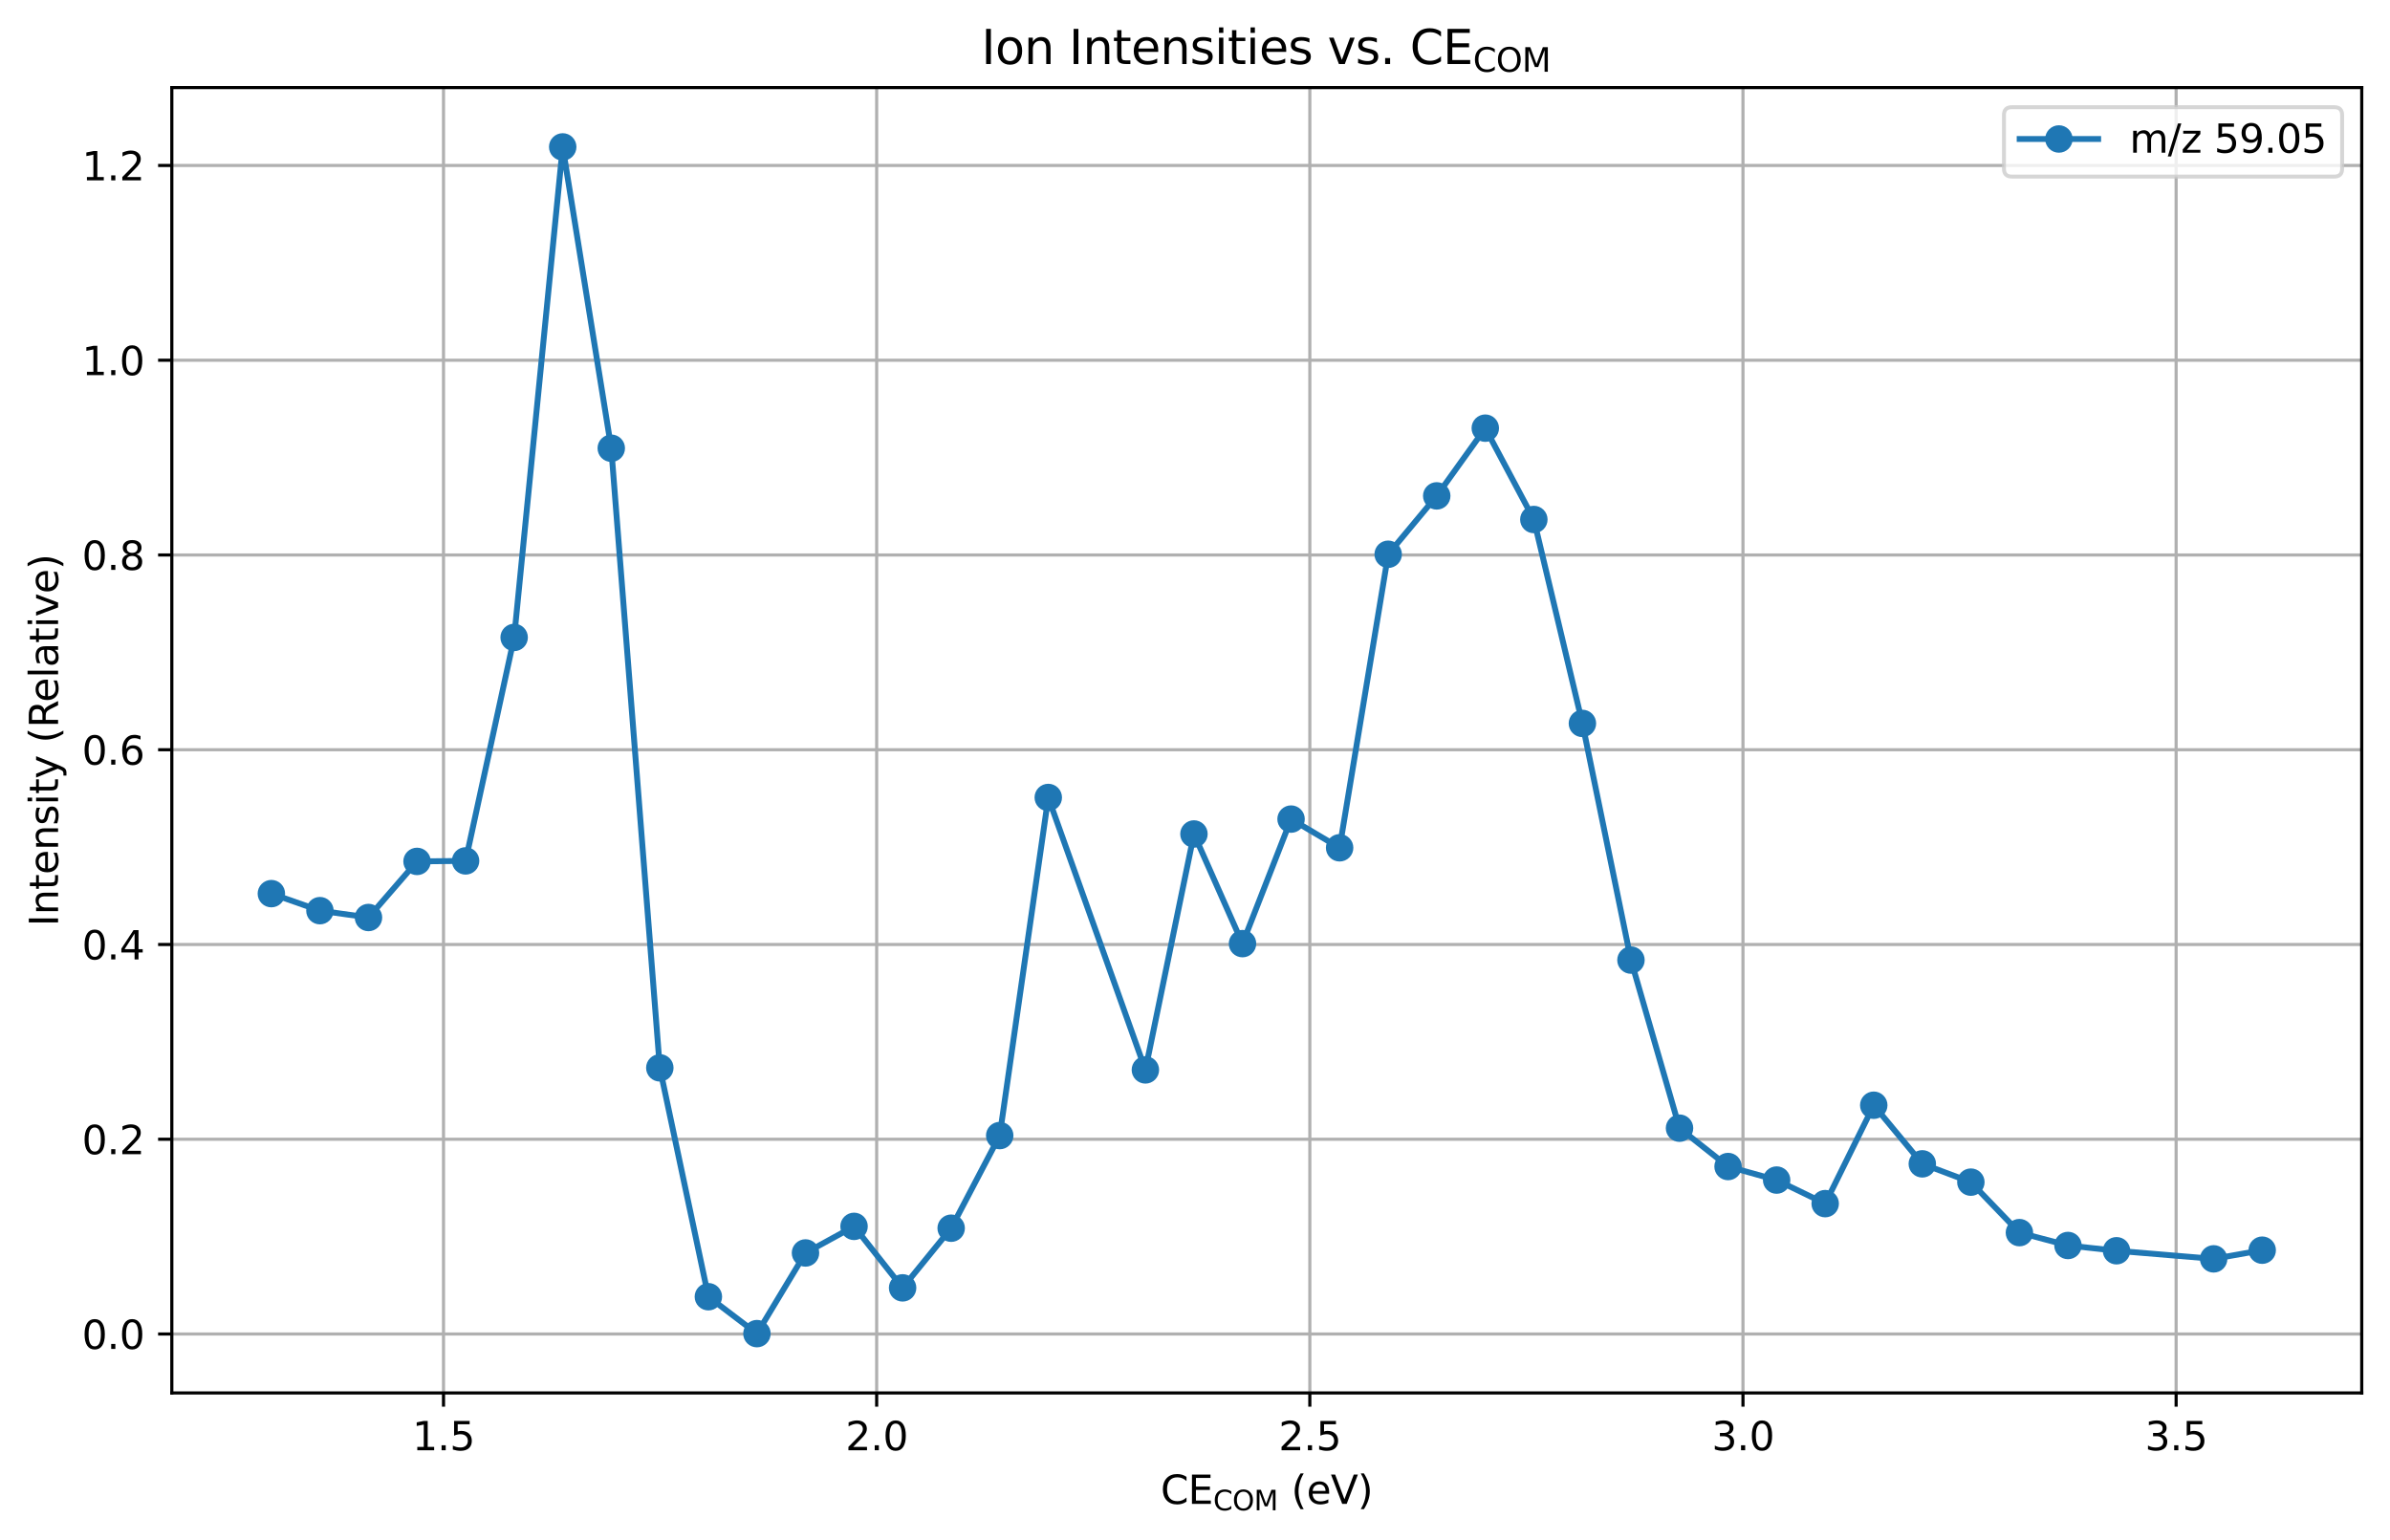 <?xml version="1.0" encoding="utf-8" standalone="no"?>
<!DOCTYPE svg PUBLIC "-//W3C//DTD SVG 1.1//EN"
  "http://www.w3.org/Graphics/SVG/1.1/DTD/svg11.dtd">
<svg xmlns:xlink="http://www.w3.org/1999/xlink" width="608.981pt" height="392.514pt" viewBox="0 0 608.981 392.514" xmlns="http://www.w3.org/2000/svg" version="1.1">
 <defs>
  <style type="text/css">*{stroke-linejoin: round; stroke-linecap: butt}</style>
 </defs>
 <g id="figure_1">
  <g id="patch_1">
   <path d="M 0 392.514 
L 608.981 392.514 
L 608.981 0 
L 0 0 
z
" style="fill: #ffffff"/>
  </g>
  <g id="axes_1">
   <g id="patch_2">
    <path d="M 43.781 354.958 
L 601.781 354.958 
L 601.781 22.318 
L 43.781 22.318 
z
" style="fill: #ffffff"/>
   </g>
   <g id="matplotlib.axis_1">
    <g id="xtick_1">
     <g id="line2d_1">
      <path d="M 113.008 354.958 
L 113.008 22.318 
" clip-path="url(#pfd9c3b49e5)" style="fill: none; stroke: #b0b0b0; stroke-width: 0.8; stroke-linecap: square"/>
     </g>
     <g id="line2d_2">
      <defs>
       <path id="m2412e1ab23" d="M 0 0 
L 0 3.5 
" style="stroke: #000000; stroke-width: 0.8"/>
      </defs>
      <g>
       <use xlink:href="#m2412e1ab23" x="113.008" y="354.958" style="stroke: #000000; stroke-width: 0.8"/>
      </g>
     </g>
     <g id="text_1">
      <!-- 1.5 -->
      <g transform="translate(105.057 369.557) scale(0.1 -0.1)">
       <defs>
        <path id="DejaVuSans-31" d="M 794 531 
L 1825 531 
L 1825 4091 
L 703 3866 
L 703 4441 
L 1819 4666 
L 2450 4666 
L 2450 531 
L 3481 531 
L 3481 0 
L 794 0 
L 794 531 
z
" transform="scale(0.016)"/>
        <path id="DejaVuSans-2e" d="M 684 794 
L 1344 794 
L 1344 0 
L 684 0 
L 684 794 
z
" transform="scale(0.016)"/>
        <path id="DejaVuSans-35" d="M 691 4666 
L 3169 4666 
L 3169 4134 
L 1269 4134 
L 1269 2991 
Q 1406 3038 1543 3061 
Q 1681 3084 1819 3084 
Q 2600 3084 3056 2656 
Q 3513 2228 3513 1497 
Q 3513 744 3044 326 
Q 2575 -91 1722 -91 
Q 1428 -91 1123 -41 
Q 819 9 494 109 
L 494 744 
Q 775 591 1075 516 
Q 1375 441 1709 441 
Q 2250 441 2565 725 
Q 2881 1009 2881 1497 
Q 2881 1984 2565 2268 
Q 2250 2553 1709 2553 
Q 1456 2553 1204 2497 
Q 953 2441 691 2322 
L 691 4666 
z
" transform="scale(0.016)"/>
       </defs>
       <use xlink:href="#DejaVuSans-31"/>
       <use xlink:href="#DejaVuSans-2e" transform="translate(63.623 0)"/>
       <use xlink:href="#DejaVuSans-35" transform="translate(95.41 0)"/>
      </g>
     </g>
    </g>
    <g id="xtick_2">
     <g id="line2d_3">
      <path d="M 223.378 354.958 
L 223.378 22.318 
" clip-path="url(#pfd9c3b49e5)" style="fill: none; stroke: #b0b0b0; stroke-width: 0.8; stroke-linecap: square"/>
     </g>
     <g id="line2d_4">
      <g>
       <use xlink:href="#m2412e1ab23" x="223.378" y="354.958" style="stroke: #000000; stroke-width: 0.8"/>
      </g>
     </g>
     <g id="text_2">
      <!-- 2.0 -->
      <g transform="translate(215.426 369.557) scale(0.1 -0.1)">
       <defs>
        <path id="DejaVuSans-32" d="M 1228 531 
L 3431 531 
L 3431 0 
L 469 0 
L 469 531 
Q 828 903 1448 1529 
Q 2069 2156 2228 2338 
Q 2531 2678 2651 2914 
Q 2772 3150 2772 3378 
Q 2772 3750 2511 3984 
Q 2250 4219 1831 4219 
Q 1534 4219 1204 4116 
Q 875 4013 500 3803 
L 500 4441 
Q 881 4594 1212 4672 
Q 1544 4750 1819 4750 
Q 2544 4750 2975 4387 
Q 3406 4025 3406 3419 
Q 3406 3131 3298 2873 
Q 3191 2616 2906 2266 
Q 2828 2175 2409 1742 
Q 1991 1309 1228 531 
z
" transform="scale(0.016)"/>
        <path id="DejaVuSans-30" d="M 2034 4250 
Q 1547 4250 1301 3770 
Q 1056 3291 1056 2328 
Q 1056 1369 1301 889 
Q 1547 409 2034 409 
Q 2525 409 2770 889 
Q 3016 1369 3016 2328 
Q 3016 3291 2770 3770 
Q 2525 4250 2034 4250 
z
M 2034 4750 
Q 2819 4750 3233 4129 
Q 3647 3509 3647 2328 
Q 3647 1150 3233 529 
Q 2819 -91 2034 -91 
Q 1250 -91 836 529 
Q 422 1150 422 2328 
Q 422 3509 836 4129 
Q 1250 4750 2034 4750 
z
" transform="scale(0.016)"/>
       </defs>
       <use xlink:href="#DejaVuSans-32"/>
       <use xlink:href="#DejaVuSans-2e" transform="translate(63.623 0)"/>
       <use xlink:href="#DejaVuSans-30" transform="translate(95.41 0)"/>
      </g>
     </g>
    </g>
    <g id="xtick_3">
     <g id="line2d_5">
      <path d="M 333.747 354.958 
L 333.747 22.318 
" clip-path="url(#pfd9c3b49e5)" style="fill: none; stroke: #b0b0b0; stroke-width: 0.8; stroke-linecap: square"/>
     </g>
     <g id="line2d_6">
      <g>
       <use xlink:href="#m2412e1ab23" x="333.747" y="354.958" style="stroke: #000000; stroke-width: 0.8"/>
      </g>
     </g>
     <g id="text_3">
      <!-- 2.5 -->
      <g transform="translate(325.796 369.557) scale(0.1 -0.1)">
       <use xlink:href="#DejaVuSans-32"/>
       <use xlink:href="#DejaVuSans-2e" transform="translate(63.623 0)"/>
       <use xlink:href="#DejaVuSans-35" transform="translate(95.41 0)"/>
      </g>
     </g>
    </g>
    <g id="xtick_4">
     <g id="line2d_7">
      <path d="M 444.117 354.958 
L 444.117 22.318 
" clip-path="url(#pfd9c3b49e5)" style="fill: none; stroke: #b0b0b0; stroke-width: 0.8; stroke-linecap: square"/>
     </g>
     <g id="line2d_8">
      <g>
       <use xlink:href="#m2412e1ab23" x="444.117" y="354.958" style="stroke: #000000; stroke-width: 0.8"/>
      </g>
     </g>
     <g id="text_4">
      <!-- 3.0 -->
      <g transform="translate(436.165 369.557) scale(0.1 -0.1)">
       <defs>
        <path id="DejaVuSans-33" d="M 2597 2516 
Q 3050 2419 3304 2112 
Q 3559 1806 3559 1356 
Q 3559 666 3084 287 
Q 2609 -91 1734 -91 
Q 1441 -91 1130 -33 
Q 819 25 488 141 
L 488 750 
Q 750 597 1062 519 
Q 1375 441 1716 441 
Q 2309 441 2620 675 
Q 2931 909 2931 1356 
Q 2931 1769 2642 2001 
Q 2353 2234 1838 2234 
L 1294 2234 
L 1294 2753 
L 1863 2753 
Q 2328 2753 2575 2939 
Q 2822 3125 2822 3475 
Q 2822 3834 2567 4026 
Q 2313 4219 1838 4219 
Q 1578 4219 1281 4162 
Q 984 4106 628 3988 
L 628 4550 
Q 988 4650 1302 4700 
Q 1616 4750 1894 4750 
Q 2613 4750 3031 4423 
Q 3450 4097 3450 3541 
Q 3450 3153 3228 2886 
Q 3006 2619 2597 2516 
z
" transform="scale(0.016)"/>
       </defs>
       <use xlink:href="#DejaVuSans-33"/>
       <use xlink:href="#DejaVuSans-2e" transform="translate(63.623 0)"/>
       <use xlink:href="#DejaVuSans-30" transform="translate(95.41 0)"/>
      </g>
     </g>
    </g>
    <g id="xtick_5">
     <g id="line2d_9">
      <path d="M 554.487 354.958 
L 554.487 22.318 
" clip-path="url(#pfd9c3b49e5)" style="fill: none; stroke: #b0b0b0; stroke-width: 0.8; stroke-linecap: square"/>
     </g>
     <g id="line2d_10">
      <g>
       <use xlink:href="#m2412e1ab23" x="554.487" y="354.958" style="stroke: #000000; stroke-width: 0.8"/>
      </g>
     </g>
     <g id="text_5">
      <!-- 3.5 -->
      <g transform="translate(546.535 369.557) scale(0.1 -0.1)">
       <use xlink:href="#DejaVuSans-33"/>
       <use xlink:href="#DejaVuSans-2e" transform="translate(63.623 0)"/>
       <use xlink:href="#DejaVuSans-35" transform="translate(95.41 0)"/>
      </g>
     </g>
    </g>
    <g id="text_6">
     <!-- CE$_{\mathrm{COM}}$ (eV) -->
     <g transform="translate(295.731 383.235) scale(0.1 -0.1)">
      <defs>
       <path id="DejaVuSans-43" d="M 4122 4306 
L 4122 3641 
Q 3803 3938 3442 4084 
Q 3081 4231 2675 4231 
Q 1875 4231 1450 3742 
Q 1025 3253 1025 2328 
Q 1025 1406 1450 917 
Q 1875 428 2675 428 
Q 3081 428 3442 575 
Q 3803 722 4122 1019 
L 4122 359 
Q 3791 134 3420 21 
Q 3050 -91 2638 -91 
Q 1578 -91 968 557 
Q 359 1206 359 2328 
Q 359 3453 968 4101 
Q 1578 4750 2638 4750 
Q 3056 4750 3426 4639 
Q 3797 4528 4122 4306 
z
" transform="scale(0.016)"/>
       <path id="DejaVuSans-45" d="M 628 4666 
L 3578 4666 
L 3578 4134 
L 1259 4134 
L 1259 2753 
L 3481 2753 
L 3481 2222 
L 1259 2222 
L 1259 531 
L 3634 531 
L 3634 0 
L 628 0 
L 628 4666 
z
" transform="scale(0.016)"/>
       <path id="DejaVuSans-4f" d="M 2522 4238 
Q 1834 4238 1429 3725 
Q 1025 3213 1025 2328 
Q 1025 1447 1429 934 
Q 1834 422 2522 422 
Q 3209 422 3611 934 
Q 4013 1447 4013 2328 
Q 4013 3213 3611 3725 
Q 3209 4238 2522 4238 
z
M 2522 4750 
Q 3503 4750 4090 4092 
Q 4678 3434 4678 2328 
Q 4678 1225 4090 567 
Q 3503 -91 2522 -91 
Q 1538 -91 948 565 
Q 359 1222 359 2328 
Q 359 3434 948 4092 
Q 1538 4750 2522 4750 
z
" transform="scale(0.016)"/>
       <path id="DejaVuSans-4d" d="M 628 4666 
L 1569 4666 
L 2759 1491 
L 3956 4666 
L 4897 4666 
L 4897 0 
L 4281 0 
L 4281 4097 
L 3078 897 
L 2444 897 
L 1241 4097 
L 1241 0 
L 628 0 
L 628 4666 
z
" transform="scale(0.016)"/>
       <path id="DejaVuSans-20" transform="scale(0.016)"/>
       <path id="DejaVuSans-28" d="M 1984 4856 
Q 1566 4138 1362 3434 
Q 1159 2731 1159 2009 
Q 1159 1288 1364 580 
Q 1569 -128 1984 -844 
L 1484 -844 
Q 1016 -109 783 600 
Q 550 1309 550 2009 
Q 550 2706 781 3412 
Q 1013 4119 1484 4856 
L 1984 4856 
z
" transform="scale(0.016)"/>
       <path id="DejaVuSans-65" d="M 3597 1894 
L 3597 1613 
L 953 1613 
Q 991 1019 1311 708 
Q 1631 397 2203 397 
Q 2534 397 2845 478 
Q 3156 559 3463 722 
L 3463 178 
Q 3153 47 2828 -22 
Q 2503 -91 2169 -91 
Q 1331 -91 842 396 
Q 353 884 353 1716 
Q 353 2575 817 3079 
Q 1281 3584 2069 3584 
Q 2775 3584 3186 3129 
Q 3597 2675 3597 1894 
z
M 3022 2063 
Q 3016 2534 2758 2815 
Q 2500 3097 2075 3097 
Q 1594 3097 1305 2825 
Q 1016 2553 972 2059 
L 3022 2063 
z
" transform="scale(0.016)"/>
       <path id="DejaVuSans-56" d="M 1831 0 
L 50 4666 
L 709 4666 
L 2188 738 
L 3669 4666 
L 4325 4666 
L 2547 0 
L 1831 0 
z
" transform="scale(0.016)"/>
       <path id="DejaVuSans-29" d="M 513 4856 
L 1013 4856 
Q 1481 4119 1714 3412 
Q 1947 2706 1947 2009 
Q 1947 1309 1714 600 
Q 1481 -109 1013 -844 
L 513 -844 
Q 928 -128 1133 580 
Q 1338 1288 1338 2009 
Q 1338 2731 1133 3434 
Q 928 4138 513 4856 
z
" transform="scale(0.016)"/>
      </defs>
      <use xlink:href="#DejaVuSans-43" transform="translate(0 0.125)"/>
      <use xlink:href="#DejaVuSans-45" transform="translate(69.824 0.125)"/>
      <use xlink:href="#DejaVuSans-43" transform="translate(133.965 -16.281) scale(0.7)"/>
      <use xlink:href="#DejaVuSans-4f" transform="translate(182.842 -16.281) scale(0.7)"/>
      <use xlink:href="#DejaVuSans-4d" transform="translate(237.939 -16.281) scale(0.7)"/>
      <use xlink:href="#DejaVuSans-20" transform="translate(301.069 0.125)"/>
      <use xlink:href="#DejaVuSans-28" transform="translate(332.856 0.125)"/>
      <use xlink:href="#DejaVuSans-65" transform="translate(371.87 0.125)"/>
      <use xlink:href="#DejaVuSans-56" transform="translate(433.394 0.125)"/>
      <use xlink:href="#DejaVuSans-29" transform="translate(501.802 0.125)"/>
     </g>
    </g>
   </g>
   <g id="matplotlib.axis_2">
    <g id="ytick_1">
     <g id="line2d_11">
      <path d="M 43.781 339.939 
L 601.781 339.939 
" clip-path="url(#pfd9c3b49e5)" style="fill: none; stroke: #b0b0b0; stroke-width: 0.8; stroke-linecap: square"/>
     </g>
     <g id="line2d_12">
      <defs>
       <path id="m2b0946f93a" d="M 0 0 
L -3.5 0 
" style="stroke: #000000; stroke-width: 0.8"/>
      </defs>
      <g>
       <use xlink:href="#m2b0946f93a" x="43.781" y="339.939" style="stroke: #000000; stroke-width: 0.8"/>
      </g>
     </g>
     <g id="text_7">
      <!-- 0.0 -->
      <g transform="translate(20.878 343.738) scale(0.1 -0.1)">
       <use xlink:href="#DejaVuSans-30"/>
       <use xlink:href="#DejaVuSans-2e" transform="translate(63.623 0)"/>
       <use xlink:href="#DejaVuSans-30" transform="translate(95.41 0)"/>
      </g>
     </g>
    </g>
    <g id="ytick_2">
     <g id="line2d_13">
      <path d="M 43.781 290.309 
L 601.781 290.309 
" clip-path="url(#pfd9c3b49e5)" style="fill: none; stroke: #b0b0b0; stroke-width: 0.8; stroke-linecap: square"/>
     </g>
     <g id="line2d_14">
      <g>
       <use xlink:href="#m2b0946f93a" x="43.781" y="290.309" style="stroke: #000000; stroke-width: 0.8"/>
      </g>
     </g>
     <g id="text_8">
      <!-- 0.2 -->
      <g transform="translate(20.878 294.109) scale(0.1 -0.1)">
       <use xlink:href="#DejaVuSans-30"/>
       <use xlink:href="#DejaVuSans-2e" transform="translate(63.623 0)"/>
       <use xlink:href="#DejaVuSans-32" transform="translate(95.41 0)"/>
      </g>
     </g>
    </g>
    <g id="ytick_3">
     <g id="line2d_15">
      <path d="M 43.781 240.68 
L 601.781 240.68 
" clip-path="url(#pfd9c3b49e5)" style="fill: none; stroke: #b0b0b0; stroke-width: 0.8; stroke-linecap: square"/>
     </g>
     <g id="line2d_16">
      <g>
       <use xlink:href="#m2b0946f93a" x="43.781" y="240.68" style="stroke: #000000; stroke-width: 0.8"/>
      </g>
     </g>
     <g id="text_9">
      <!-- 0.4 -->
      <g transform="translate(20.878 244.479) scale(0.1 -0.1)">
       <defs>
        <path id="DejaVuSans-34" d="M 2419 4116 
L 825 1625 
L 2419 1625 
L 2419 4116 
z
M 2253 4666 
L 3047 4666 
L 3047 1625 
L 3713 1625 
L 3713 1100 
L 3047 1100 
L 3047 0 
L 2419 0 
L 2419 1100 
L 313 1100 
L 313 1709 
L 2253 4666 
z
" transform="scale(0.016)"/>
       </defs>
       <use xlink:href="#DejaVuSans-30"/>
       <use xlink:href="#DejaVuSans-2e" transform="translate(63.623 0)"/>
       <use xlink:href="#DejaVuSans-34" transform="translate(95.41 0)"/>
      </g>
     </g>
    </g>
    <g id="ytick_4">
     <g id="line2d_17">
      <path d="M 43.781 191.05 
L 601.781 191.05 
" clip-path="url(#pfd9c3b49e5)" style="fill: none; stroke: #b0b0b0; stroke-width: 0.8; stroke-linecap: square"/>
     </g>
     <g id="line2d_18">
      <g>
       <use xlink:href="#m2b0946f93a" x="43.781" y="191.05" style="stroke: #000000; stroke-width: 0.8"/>
      </g>
     </g>
     <g id="text_10">
      <!-- 0.6 -->
      <g transform="translate(20.878 194.849) scale(0.1 -0.1)">
       <defs>
        <path id="DejaVuSans-36" d="M 2113 2584 
Q 1688 2584 1439 2293 
Q 1191 2003 1191 1497 
Q 1191 994 1439 701 
Q 1688 409 2113 409 
Q 2538 409 2786 701 
Q 3034 994 3034 1497 
Q 3034 2003 2786 2293 
Q 2538 2584 2113 2584 
z
M 3366 4563 
L 3366 3988 
Q 3128 4100 2886 4159 
Q 2644 4219 2406 4219 
Q 1781 4219 1451 3797 
Q 1122 3375 1075 2522 
Q 1259 2794 1537 2939 
Q 1816 3084 2150 3084 
Q 2853 3084 3261 2657 
Q 3669 2231 3669 1497 
Q 3669 778 3244 343 
Q 2819 -91 2113 -91 
Q 1303 -91 875 529 
Q 447 1150 447 2328 
Q 447 3434 972 4092 
Q 1497 4750 2381 4750 
Q 2619 4750 2861 4703 
Q 3103 4656 3366 4563 
z
" transform="scale(0.016)"/>
       </defs>
       <use xlink:href="#DejaVuSans-30"/>
       <use xlink:href="#DejaVuSans-2e" transform="translate(63.623 0)"/>
       <use xlink:href="#DejaVuSans-36" transform="translate(95.41 0)"/>
      </g>
     </g>
    </g>
    <g id="ytick_5">
     <g id="line2d_19">
      <path d="M 43.781 141.42 
L 601.781 141.42 
" clip-path="url(#pfd9c3b49e5)" style="fill: none; stroke: #b0b0b0; stroke-width: 0.8; stroke-linecap: square"/>
     </g>
     <g id="line2d_20">
      <g>
       <use xlink:href="#m2b0946f93a" x="43.781" y="141.42" style="stroke: #000000; stroke-width: 0.8"/>
      </g>
     </g>
     <g id="text_11">
      <!-- 0.8 -->
      <g transform="translate(20.878 145.219) scale(0.1 -0.1)">
       <defs>
        <path id="DejaVuSans-38" d="M 2034 2216 
Q 1584 2216 1326 1975 
Q 1069 1734 1069 1313 
Q 1069 891 1326 650 
Q 1584 409 2034 409 
Q 2484 409 2743 651 
Q 3003 894 3003 1313 
Q 3003 1734 2745 1975 
Q 2488 2216 2034 2216 
z
M 1403 2484 
Q 997 2584 770 2862 
Q 544 3141 544 3541 
Q 544 4100 942 4425 
Q 1341 4750 2034 4750 
Q 2731 4750 3128 4425 
Q 3525 4100 3525 3541 
Q 3525 3141 3298 2862 
Q 3072 2584 2669 2484 
Q 3125 2378 3379 2068 
Q 3634 1759 3634 1313 
Q 3634 634 3220 271 
Q 2806 -91 2034 -91 
Q 1263 -91 848 271 
Q 434 634 434 1313 
Q 434 1759 690 2068 
Q 947 2378 1403 2484 
z
M 1172 3481 
Q 1172 3119 1398 2916 
Q 1625 2713 2034 2713 
Q 2441 2713 2670 2916 
Q 2900 3119 2900 3481 
Q 2900 3844 2670 4047 
Q 2441 4250 2034 4250 
Q 1625 4250 1398 4047 
Q 1172 3844 1172 3481 
z
" transform="scale(0.016)"/>
       </defs>
       <use xlink:href="#DejaVuSans-30"/>
       <use xlink:href="#DejaVuSans-2e" transform="translate(63.623 0)"/>
       <use xlink:href="#DejaVuSans-38" transform="translate(95.41 0)"/>
      </g>
     </g>
    </g>
    <g id="ytick_6">
     <g id="line2d_21">
      <path d="M 43.781 91.79 
L 601.781 91.79 
" clip-path="url(#pfd9c3b49e5)" style="fill: none; stroke: #b0b0b0; stroke-width: 0.8; stroke-linecap: square"/>
     </g>
     <g id="line2d_22">
      <g>
       <use xlink:href="#m2b0946f93a" x="43.781" y="91.79" style="stroke: #000000; stroke-width: 0.8"/>
      </g>
     </g>
     <g id="text_12">
      <!-- 1.0 -->
      <g transform="translate(20.878 95.589) scale(0.1 -0.1)">
       <use xlink:href="#DejaVuSans-31"/>
       <use xlink:href="#DejaVuSans-2e" transform="translate(63.623 0)"/>
       <use xlink:href="#DejaVuSans-30" transform="translate(95.41 0)"/>
      </g>
     </g>
    </g>
    <g id="ytick_7">
     <g id="line2d_23">
      <path d="M 43.781 42.16 
L 601.781 42.16 
" clip-path="url(#pfd9c3b49e5)" style="fill: none; stroke: #b0b0b0; stroke-width: 0.8; stroke-linecap: square"/>
     </g>
     <g id="line2d_24">
      <g>
       <use xlink:href="#m2b0946f93a" x="43.781" y="42.16" style="stroke: #000000; stroke-width: 0.8"/>
      </g>
     </g>
     <g id="text_13">
      <!-- 1.2 -->
      <g transform="translate(20.878 45.96) scale(0.1 -0.1)">
       <use xlink:href="#DejaVuSans-31"/>
       <use xlink:href="#DejaVuSans-2e" transform="translate(63.623 0)"/>
       <use xlink:href="#DejaVuSans-32" transform="translate(95.41 0)"/>
      </g>
     </g>
    </g>
    <g id="text_14">
     <!-- Intensity (Relative) -->
     <g transform="translate(14.798 236.055) rotate(-90) scale(0.1 -0.1)">
      <defs>
       <path id="DejaVuSans-49" d="M 628 4666 
L 1259 4666 
L 1259 0 
L 628 0 
L 628 4666 
z
" transform="scale(0.016)"/>
       <path id="DejaVuSans-6e" d="M 3513 2113 
L 3513 0 
L 2938 0 
L 2938 2094 
Q 2938 2591 2744 2837 
Q 2550 3084 2163 3084 
Q 1697 3084 1428 2787 
Q 1159 2491 1159 1978 
L 1159 0 
L 581 0 
L 581 3500 
L 1159 3500 
L 1159 2956 
Q 1366 3272 1645 3428 
Q 1925 3584 2291 3584 
Q 2894 3584 3203 3211 
Q 3513 2838 3513 2113 
z
" transform="scale(0.016)"/>
       <path id="DejaVuSans-74" d="M 1172 4494 
L 1172 3500 
L 2356 3500 
L 2356 3053 
L 1172 3053 
L 1172 1153 
Q 1172 725 1289 603 
Q 1406 481 1766 481 
L 2356 481 
L 2356 0 
L 1766 0 
Q 1100 0 847 248 
Q 594 497 594 1153 
L 594 3053 
L 172 3053 
L 172 3500 
L 594 3500 
L 594 4494 
L 1172 4494 
z
" transform="scale(0.016)"/>
       <path id="DejaVuSans-73" d="M 2834 3397 
L 2834 2853 
Q 2591 2978 2328 3040 
Q 2066 3103 1784 3103 
Q 1356 3103 1142 2972 
Q 928 2841 928 2578 
Q 928 2378 1081 2264 
Q 1234 2150 1697 2047 
L 1894 2003 
Q 2506 1872 2764 1633 
Q 3022 1394 3022 966 
Q 3022 478 2636 193 
Q 2250 -91 1575 -91 
Q 1294 -91 989 -36 
Q 684 19 347 128 
L 347 722 
Q 666 556 975 473 
Q 1284 391 1588 391 
Q 1994 391 2212 530 
Q 2431 669 2431 922 
Q 2431 1156 2273 1281 
Q 2116 1406 1581 1522 
L 1381 1569 
Q 847 1681 609 1914 
Q 372 2147 372 2553 
Q 372 3047 722 3315 
Q 1072 3584 1716 3584 
Q 2034 3584 2315 3537 
Q 2597 3491 2834 3397 
z
" transform="scale(0.016)"/>
       <path id="DejaVuSans-69" d="M 603 3500 
L 1178 3500 
L 1178 0 
L 603 0 
L 603 3500 
z
M 603 4863 
L 1178 4863 
L 1178 4134 
L 603 4134 
L 603 4863 
z
" transform="scale(0.016)"/>
       <path id="DejaVuSans-79" d="M 2059 -325 
Q 1816 -950 1584 -1140 
Q 1353 -1331 966 -1331 
L 506 -1331 
L 506 -850 
L 844 -850 
Q 1081 -850 1212 -737 
Q 1344 -625 1503 -206 
L 1606 56 
L 191 3500 
L 800 3500 
L 1894 763 
L 2988 3500 
L 3597 3500 
L 2059 -325 
z
" transform="scale(0.016)"/>
       <path id="DejaVuSans-52" d="M 2841 2188 
Q 3044 2119 3236 1894 
Q 3428 1669 3622 1275 
L 4263 0 
L 3584 0 
L 2988 1197 
Q 2756 1666 2539 1819 
Q 2322 1972 1947 1972 
L 1259 1972 
L 1259 0 
L 628 0 
L 628 4666 
L 2053 4666 
Q 2853 4666 3247 4331 
Q 3641 3997 3641 3322 
Q 3641 2881 3436 2590 
Q 3231 2300 2841 2188 
z
M 1259 4147 
L 1259 2491 
L 2053 2491 
Q 2509 2491 2742 2702 
Q 2975 2913 2975 3322 
Q 2975 3731 2742 3939 
Q 2509 4147 2053 4147 
L 1259 4147 
z
" transform="scale(0.016)"/>
       <path id="DejaVuSans-6c" d="M 603 4863 
L 1178 4863 
L 1178 0 
L 603 0 
L 603 4863 
z
" transform="scale(0.016)"/>
       <path id="DejaVuSans-61" d="M 2194 1759 
Q 1497 1759 1228 1600 
Q 959 1441 959 1056 
Q 959 750 1161 570 
Q 1363 391 1709 391 
Q 2188 391 2477 730 
Q 2766 1069 2766 1631 
L 2766 1759 
L 2194 1759 
z
M 3341 1997 
L 3341 0 
L 2766 0 
L 2766 531 
Q 2569 213 2275 61 
Q 1981 -91 1556 -91 
Q 1019 -91 701 211 
Q 384 513 384 1019 
Q 384 1609 779 1909 
Q 1175 2209 1959 2209 
L 2766 2209 
L 2766 2266 
Q 2766 2663 2505 2880 
Q 2244 3097 1772 3097 
Q 1472 3097 1187 3025 
Q 903 2953 641 2809 
L 641 3341 
Q 956 3463 1253 3523 
Q 1550 3584 1831 3584 
Q 2591 3584 2966 3190 
Q 3341 2797 3341 1997 
z
" transform="scale(0.016)"/>
       <path id="DejaVuSans-76" d="M 191 3500 
L 800 3500 
L 1894 563 
L 2988 3500 
L 3597 3500 
L 2284 0 
L 1503 0 
L 191 3500 
z
" transform="scale(0.016)"/>
      </defs>
      <use xlink:href="#DejaVuSans-49"/>
      <use xlink:href="#DejaVuSans-6e" transform="translate(29.492 0)"/>
      <use xlink:href="#DejaVuSans-74" transform="translate(92.871 0)"/>
      <use xlink:href="#DejaVuSans-65" transform="translate(132.08 0)"/>
      <use xlink:href="#DejaVuSans-6e" transform="translate(193.604 0)"/>
      <use xlink:href="#DejaVuSans-73" transform="translate(256.982 0)"/>
      <use xlink:href="#DejaVuSans-69" transform="translate(309.082 0)"/>
      <use xlink:href="#DejaVuSans-74" transform="translate(336.865 0)"/>
      <use xlink:href="#DejaVuSans-79" transform="translate(376.074 0)"/>
      <use xlink:href="#DejaVuSans-20" transform="translate(435.254 0)"/>
      <use xlink:href="#DejaVuSans-28" transform="translate(467.041 0)"/>
      <use xlink:href="#DejaVuSans-52" transform="translate(506.055 0)"/>
      <use xlink:href="#DejaVuSans-65" transform="translate(571.037 0)"/>
      <use xlink:href="#DejaVuSans-6c" transform="translate(632.561 0)"/>
      <use xlink:href="#DejaVuSans-61" transform="translate(660.344 0)"/>
      <use xlink:href="#DejaVuSans-74" transform="translate(721.623 0)"/>
      <use xlink:href="#DejaVuSans-69" transform="translate(760.832 0)"/>
      <use xlink:href="#DejaVuSans-76" transform="translate(788.615 0)"/>
      <use xlink:href="#DejaVuSans-65" transform="translate(847.795 0)"/>
      <use xlink:href="#DejaVuSans-29" transform="translate(909.318 0)"/>
     </g>
    </g>
   </g>
   <g id="line2d_25">
    <path d="M 69.145 227.716 
L 81.517 232.057 
L 93.89 233.8 
L 106.262 219.507 
L 118.635 219.376 
L 131.007 162.434 
L 143.38 37.438 
L 155.752 114.221 
L 168.125 272.112 
L 180.497 330.435 
L 192.87 339.838 
L 205.242 319.283 
L 217.615 312.508 
L 229.987 328.177 
L 242.36 312.974 
L 254.732 289.37 
L 267.105 203.219 
L 291.85 272.631 
L 304.222 212.518 
L 316.595 240.457 
L 328.968 208.725 
L 341.34 216.035 
L 353.713 141.24 
L 366.085 126.363 
L 378.458 109.106 
L 390.83 132.384 
L 403.203 184.346 
L 415.575 244.655 
L 427.948 287.483 
L 440.32 297.261 
L 452.693 300.71 
L 465.065 306.712 
L 477.438 281.639 
L 489.81 296.575 
L 502.183 301.237 
L 514.555 314.101 
L 526.928 317.379 
L 539.3 318.721 
L 564.045 320.786 
L 576.418 318.575 
" clip-path="url(#pfd9c3b49e5)" style="fill: none; stroke: #1f77b4; stroke-width: 1.5; stroke-linecap: square"/>
    <defs>
     <path id="m1c9b354a84" d="M 0 3 
C 0.796 3 1.559 2.684 2.121 2.121 
C 2.684 1.559 3 0.796 3 0 
C 3 -0.796 2.684 -1.559 2.121 -2.121 
C 1.559 -2.684 0.796 -3 0 -3 
C -0.796 -3 -1.559 -2.684 -2.121 -2.121 
C -2.684 -1.559 -3 -0.796 -3 0 
C -3 0.796 -2.684 1.559 -2.121 2.121 
C -1.559 2.684 -0.796 3 0 3 
z
" style="stroke: #1f77b4"/>
    </defs>
    <g clip-path="url(#pfd9c3b49e5)">
     <use xlink:href="#m1c9b354a84" x="69.145" y="227.716" style="fill: #1f77b4; stroke: #1f77b4"/>
     <use xlink:href="#m1c9b354a84" x="81.517" y="232.057" style="fill: #1f77b4; stroke: #1f77b4"/>
     <use xlink:href="#m1c9b354a84" x="93.89" y="233.8" style="fill: #1f77b4; stroke: #1f77b4"/>
     <use xlink:href="#m1c9b354a84" x="106.262" y="219.507" style="fill: #1f77b4; stroke: #1f77b4"/>
     <use xlink:href="#m1c9b354a84" x="118.635" y="219.376" style="fill: #1f77b4; stroke: #1f77b4"/>
     <use xlink:href="#m1c9b354a84" x="131.007" y="162.434" style="fill: #1f77b4; stroke: #1f77b4"/>
     <use xlink:href="#m1c9b354a84" x="143.38" y="37.438" style="fill: #1f77b4; stroke: #1f77b4"/>
     <use xlink:href="#m1c9b354a84" x="155.752" y="114.221" style="fill: #1f77b4; stroke: #1f77b4"/>
     <use xlink:href="#m1c9b354a84" x="168.125" y="272.112" style="fill: #1f77b4; stroke: #1f77b4"/>
     <use xlink:href="#m1c9b354a84" x="180.497" y="330.435" style="fill: #1f77b4; stroke: #1f77b4"/>
     <use xlink:href="#m1c9b354a84" x="192.87" y="339.838" style="fill: #1f77b4; stroke: #1f77b4"/>
     <use xlink:href="#m1c9b354a84" x="205.242" y="319.283" style="fill: #1f77b4; stroke: #1f77b4"/>
     <use xlink:href="#m1c9b354a84" x="217.615" y="312.508" style="fill: #1f77b4; stroke: #1f77b4"/>
     <use xlink:href="#m1c9b354a84" x="229.987" y="328.177" style="fill: #1f77b4; stroke: #1f77b4"/>
     <use xlink:href="#m1c9b354a84" x="242.36" y="312.974" style="fill: #1f77b4; stroke: #1f77b4"/>
     <use xlink:href="#m1c9b354a84" x="254.732" y="289.37" style="fill: #1f77b4; stroke: #1f77b4"/>
     <use xlink:href="#m1c9b354a84" x="267.105" y="203.219" style="fill: #1f77b4; stroke: #1f77b4"/>
     <use xlink:href="#m1c9b354a84" x="291.85" y="272.631" style="fill: #1f77b4; stroke: #1f77b4"/>
     <use xlink:href="#m1c9b354a84" x="304.222" y="212.518" style="fill: #1f77b4; stroke: #1f77b4"/>
     <use xlink:href="#m1c9b354a84" x="316.595" y="240.457" style="fill: #1f77b4; stroke: #1f77b4"/>
     <use xlink:href="#m1c9b354a84" x="328.968" y="208.725" style="fill: #1f77b4; stroke: #1f77b4"/>
     <use xlink:href="#m1c9b354a84" x="341.34" y="216.035" style="fill: #1f77b4; stroke: #1f77b4"/>
     <use xlink:href="#m1c9b354a84" x="353.713" y="141.24" style="fill: #1f77b4; stroke: #1f77b4"/>
     <use xlink:href="#m1c9b354a84" x="366.085" y="126.363" style="fill: #1f77b4; stroke: #1f77b4"/>
     <use xlink:href="#m1c9b354a84" x="378.458" y="109.106" style="fill: #1f77b4; stroke: #1f77b4"/>
     <use xlink:href="#m1c9b354a84" x="390.83" y="132.384" style="fill: #1f77b4; stroke: #1f77b4"/>
     <use xlink:href="#m1c9b354a84" x="403.203" y="184.346" style="fill: #1f77b4; stroke: #1f77b4"/>
     <use xlink:href="#m1c9b354a84" x="415.575" y="244.655" style="fill: #1f77b4; stroke: #1f77b4"/>
     <use xlink:href="#m1c9b354a84" x="427.948" y="287.483" style="fill: #1f77b4; stroke: #1f77b4"/>
     <use xlink:href="#m1c9b354a84" x="440.32" y="297.261" style="fill: #1f77b4; stroke: #1f77b4"/>
     <use xlink:href="#m1c9b354a84" x="452.693" y="300.71" style="fill: #1f77b4; stroke: #1f77b4"/>
     <use xlink:href="#m1c9b354a84" x="465.065" y="306.712" style="fill: #1f77b4; stroke: #1f77b4"/>
     <use xlink:href="#m1c9b354a84" x="477.438" y="281.639" style="fill: #1f77b4; stroke: #1f77b4"/>
     <use xlink:href="#m1c9b354a84" x="489.81" y="296.575" style="fill: #1f77b4; stroke: #1f77b4"/>
     <use xlink:href="#m1c9b354a84" x="502.183" y="301.237" style="fill: #1f77b4; stroke: #1f77b4"/>
     <use xlink:href="#m1c9b354a84" x="514.555" y="314.101" style="fill: #1f77b4; stroke: #1f77b4"/>
     <use xlink:href="#m1c9b354a84" x="526.928" y="317.379" style="fill: #1f77b4; stroke: #1f77b4"/>
     <use xlink:href="#m1c9b354a84" x="539.3" y="318.721" style="fill: #1f77b4; stroke: #1f77b4"/>
     <use xlink:href="#m1c9b354a84" x="564.045" y="320.786" style="fill: #1f77b4; stroke: #1f77b4"/>
     <use xlink:href="#m1c9b354a84" x="576.418" y="318.575" style="fill: #1f77b4; stroke: #1f77b4"/>
    </g>
   </g>
   <g id="patch_3">
    <path d="M 43.781 354.958 
L 43.781 22.318 
" style="fill: none; stroke: #000000; stroke-width: 0.8; stroke-linejoin: miter; stroke-linecap: square"/>
   </g>
   <g id="patch_4">
    <path d="M 601.781 354.958 
L 601.781 22.318 
" style="fill: none; stroke: #000000; stroke-width: 0.8; stroke-linejoin: miter; stroke-linecap: square"/>
   </g>
   <g id="patch_5">
    <path d="M 43.781 354.958 
L 601.781 354.958 
" style="fill: none; stroke: #000000; stroke-width: 0.8; stroke-linejoin: miter; stroke-linecap: square"/>
   </g>
   <g id="patch_6">
    <path d="M 43.781 22.318 
L 601.781 22.318 
" style="fill: none; stroke: #000000; stroke-width: 0.8; stroke-linejoin: miter; stroke-linecap: square"/>
   </g>
   <g id="text_15">
    <!-- Ion Intensities vs. CE$_{\mathrm{COM}}$ -->
    <g transform="translate(250.061 16.318) scale(0.12 -0.12)">
     <defs>
      <path id="DejaVuSans-6f" d="M 1959 3097 
Q 1497 3097 1228 2736 
Q 959 2375 959 1747 
Q 959 1119 1226 758 
Q 1494 397 1959 397 
Q 2419 397 2687 759 
Q 2956 1122 2956 1747 
Q 2956 2369 2687 2733 
Q 2419 3097 1959 3097 
z
M 1959 3584 
Q 2709 3584 3137 3096 
Q 3566 2609 3566 1747 
Q 3566 888 3137 398 
Q 2709 -91 1959 -91 
Q 1206 -91 779 398 
Q 353 888 353 1747 
Q 353 2609 779 3096 
Q 1206 3584 1959 3584 
z
" transform="scale(0.016)"/>
     </defs>
     <use xlink:href="#DejaVuSans-49" transform="translate(0 0.016)"/>
     <use xlink:href="#DejaVuSans-6f" transform="translate(29.492 0.016)"/>
     <use xlink:href="#DejaVuSans-6e" transform="translate(90.674 0.016)"/>
     <use xlink:href="#DejaVuSans-20" transform="translate(154.053 0.016)"/>
     <use xlink:href="#DejaVuSans-49" transform="translate(185.84 0.016)"/>
     <use xlink:href="#DejaVuSans-6e" transform="translate(215.332 0.016)"/>
     <use xlink:href="#DejaVuSans-74" transform="translate(278.711 0.016)"/>
     <use xlink:href="#DejaVuSans-65" transform="translate(317.92 0.016)"/>
     <use xlink:href="#DejaVuSans-6e" transform="translate(379.443 0.016)"/>
     <use xlink:href="#DejaVuSans-73" transform="translate(442.822 0.016)"/>
     <use xlink:href="#DejaVuSans-69" transform="translate(494.922 0.016)"/>
     <use xlink:href="#DejaVuSans-74" transform="translate(522.705 0.016)"/>
     <use xlink:href="#DejaVuSans-69" transform="translate(561.914 0.016)"/>
     <use xlink:href="#DejaVuSans-65" transform="translate(589.697 0.016)"/>
     <use xlink:href="#DejaVuSans-73" transform="translate(651.221 0.016)"/>
     <use xlink:href="#DejaVuSans-20" transform="translate(703.32 0.016)"/>
     <use xlink:href="#DejaVuSans-76" transform="translate(735.107 0.016)"/>
     <use xlink:href="#DejaVuSans-73" transform="translate(794.287 0.016)"/>
     <use xlink:href="#DejaVuSans-2e" transform="translate(846.387 0.016)"/>
     <use xlink:href="#DejaVuSans-20" transform="translate(878.174 0.016)"/>
     <use xlink:href="#DejaVuSans-43" transform="translate(909.961 0.016)"/>
     <use xlink:href="#DejaVuSans-45" transform="translate(979.785 0.016)"/>
     <use xlink:href="#DejaVuSans-43" transform="translate(1043.926 -16.391) scale(0.7)"/>
     <use xlink:href="#DejaVuSans-4f" transform="translate(1092.803 -16.391) scale(0.7)"/>
     <use xlink:href="#DejaVuSans-4d" transform="translate(1147.9 -16.391) scale(0.7)"/>
    </g>
   </g>
   <g id="legend_1">
    <g id="patch_7">
     <path d="M 512.617 44.996 
L 594.781 44.996 
Q 596.781 44.996 596.781 42.996 
L 596.781 29.318 
Q 596.781 27.318 594.781 27.318 
L 512.617 27.318 
Q 510.617 27.318 510.617 29.318 
L 510.617 42.996 
Q 510.617 44.996 512.617 44.996 
z
" style="fill: #ffffff; opacity: 0.8; stroke: #cccccc; stroke-linejoin: miter"/>
    </g>
    <g id="line2d_26">
     <path d="M 514.617 35.417 
L 524.617 35.417 
L 534.617 35.417 
" style="fill: none; stroke: #1f77b4; stroke-width: 1.5; stroke-linecap: square"/>
     <g>
      <use xlink:href="#m1c9b354a84" x="524.617" y="35.417" style="fill: #1f77b4; stroke: #1f77b4"/>
     </g>
    </g>
    <g id="text_16">
     <!-- m/z 59.05 -->
     <g transform="translate(542.617 38.917) scale(0.1 -0.1)">
      <defs>
       <path id="DejaVuSans-6d" d="M 3328 2828 
Q 3544 3216 3844 3400 
Q 4144 3584 4550 3584 
Q 5097 3584 5394 3201 
Q 5691 2819 5691 2113 
L 5691 0 
L 5113 0 
L 5113 2094 
Q 5113 2597 4934 2840 
Q 4756 3084 4391 3084 
Q 3944 3084 3684 2787 
Q 3425 2491 3425 1978 
L 3425 0 
L 2847 0 
L 2847 2094 
Q 2847 2600 2669 2842 
Q 2491 3084 2119 3084 
Q 1678 3084 1418 2786 
Q 1159 2488 1159 1978 
L 1159 0 
L 581 0 
L 581 3500 
L 1159 3500 
L 1159 2956 
Q 1356 3278 1631 3431 
Q 1906 3584 2284 3584 
Q 2666 3584 2933 3390 
Q 3200 3197 3328 2828 
z
" transform="scale(0.016)"/>
       <path id="DejaVuSans-2f" d="M 1625 4666 
L 2156 4666 
L 531 -594 
L 0 -594 
L 1625 4666 
z
" transform="scale(0.016)"/>
       <path id="DejaVuSans-7a" d="M 353 3500 
L 3084 3500 
L 3084 2975 
L 922 459 
L 3084 459 
L 3084 0 
L 275 0 
L 275 525 
L 2438 3041 
L 353 3041 
L 353 3500 
z
" transform="scale(0.016)"/>
       <path id="DejaVuSans-39" d="M 703 97 
L 703 672 
Q 941 559 1184 500 
Q 1428 441 1663 441 
Q 2288 441 2617 861 
Q 2947 1281 2994 2138 
Q 2813 1869 2534 1725 
Q 2256 1581 1919 1581 
Q 1219 1581 811 2004 
Q 403 2428 403 3163 
Q 403 3881 828 4315 
Q 1253 4750 1959 4750 
Q 2769 4750 3195 4129 
Q 3622 3509 3622 2328 
Q 3622 1225 3098 567 
Q 2575 -91 1691 -91 
Q 1453 -91 1209 -44 
Q 966 3 703 97 
z
M 1959 2075 
Q 2384 2075 2632 2365 
Q 2881 2656 2881 3163 
Q 2881 3666 2632 3958 
Q 2384 4250 1959 4250 
Q 1534 4250 1286 3958 
Q 1038 3666 1038 3163 
Q 1038 2656 1286 2365 
Q 1534 2075 1959 2075 
z
" transform="scale(0.016)"/>
      </defs>
      <use xlink:href="#DejaVuSans-6d"/>
      <use xlink:href="#DejaVuSans-2f" transform="translate(97.412 0)"/>
      <use xlink:href="#DejaVuSans-7a" transform="translate(131.104 0)"/>
      <use xlink:href="#DejaVuSans-20" transform="translate(183.594 0)"/>
      <use xlink:href="#DejaVuSans-35" transform="translate(215.381 0)"/>
      <use xlink:href="#DejaVuSans-39" transform="translate(279.004 0)"/>
      <use xlink:href="#DejaVuSans-2e" transform="translate(342.627 0)"/>
      <use xlink:href="#DejaVuSans-30" transform="translate(374.414 0)"/>
      <use xlink:href="#DejaVuSans-35" transform="translate(438.037 0)"/>
     </g>
    </g>
   </g>
  </g>
 </g>
 <defs>
  <clipPath id="pfd9c3b49e5">
   <rect x="43.781" y="22.318" width="558" height="332.64"/>
  </clipPath>
 </defs>
</svg>
